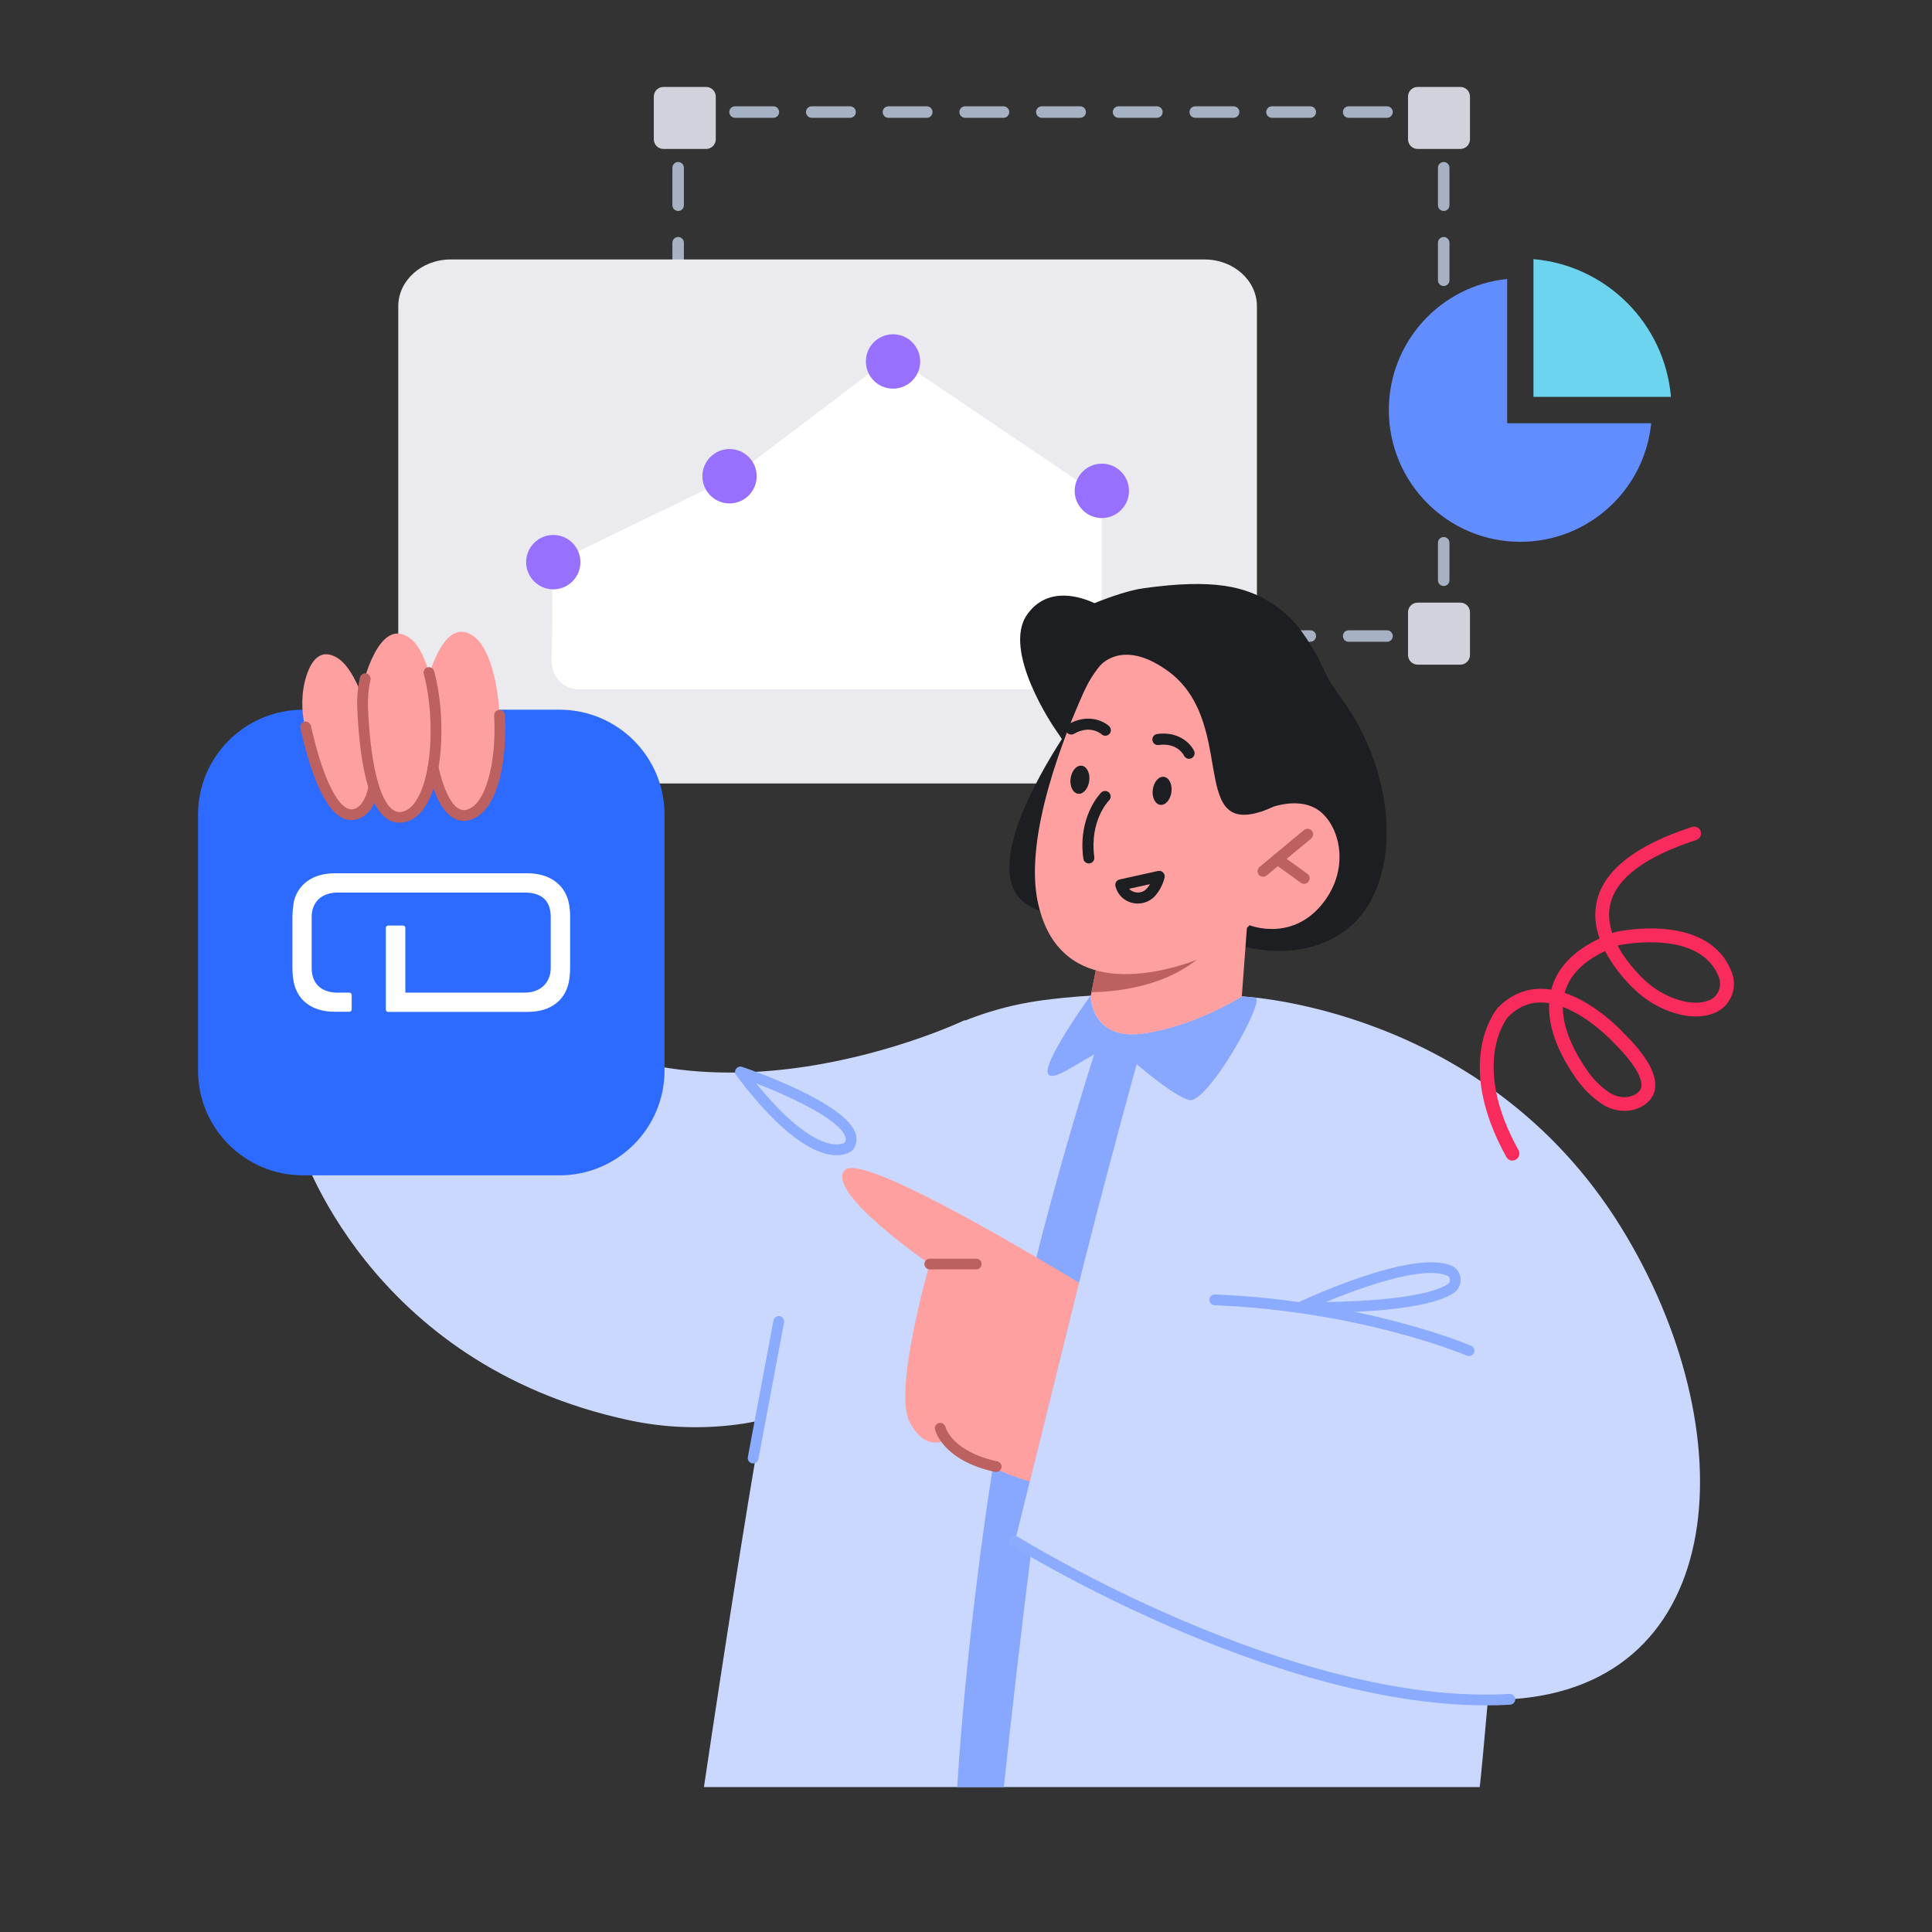<svg width="400" height="400" viewBox="0 0 400 400" fill="none" xmlns="http://www.w3.org/2000/svg">
<rect x="0" y="0" width="400" height="400" fill="#333333" stroke="none"/>
<g clip-path="url(#clip0_1325_5202)">
<g clip-path="url(#clip1_1325_5202)">
<path d="M298.905 132.877H295.105C294.445 132.877 293.915 132.347 293.915 131.687C293.915 131.027 294.445 130.497 295.105 130.497H297.715V127.897C297.715 127.237 298.245 126.707 298.905 126.707C299.565 126.707 300.095 127.237 300.095 127.897V131.687C300.095 132.347 299.565 132.877 298.905 132.877Z" fill="#A6B2C4"/>
<path d="M287.164 132.877H279.224C278.564 132.877 278.034 132.347 278.034 131.687C278.034 131.027 278.564 130.497 279.224 130.497H287.164C287.824 130.497 288.354 131.027 288.354 131.687C288.354 132.347 287.824 132.877 287.164 132.877ZM271.284 132.877H263.344C262.684 132.877 262.154 132.347 262.154 131.687C262.154 131.027 262.684 130.497 263.344 130.497H271.284C271.944 130.497 272.474 131.027 272.474 131.687C272.474 132.347 271.944 132.877 271.284 132.877ZM255.403 132.877H247.463C246.803 132.877 246.273 132.347 246.273 131.687C246.273 131.027 246.803 130.497 247.463 130.497H255.403C256.064 130.497 256.594 131.027 256.594 131.687C256.594 132.347 256.064 132.877 255.403 132.877ZM239.523 132.877H231.583C230.923 132.877 230.393 132.347 230.393 131.687C230.393 131.027 230.923 130.497 231.583 130.497H239.523C240.183 130.497 240.713 131.027 240.713 131.687C240.713 132.347 240.183 132.877 239.523 132.877ZM223.643 132.877H215.703C215.043 132.877 214.513 132.347 214.513 131.687C214.513 131.027 215.043 130.497 215.703 130.497H223.643C224.303 130.497 224.833 131.027 224.833 131.687C224.833 132.347 224.303 132.877 223.643 132.877ZM207.763 132.877H199.823C199.163 132.877 198.633 132.347 198.633 131.687C198.633 131.027 199.163 130.497 199.823 130.497H207.763C208.423 130.497 208.953 131.027 208.953 131.687C208.953 132.347 208.423 132.877 207.763 132.877ZM191.882 132.877H183.942C183.282 132.877 182.752 132.347 182.752 131.687C182.752 131.027 183.282 130.497 183.942 130.497H191.882C192.542 130.497 193.072 131.027 193.072 131.687C193.072 132.347 192.542 132.877 191.882 132.877ZM176.002 132.877H168.062C167.402 132.877 166.872 132.347 166.872 131.687C166.872 131.027 167.402 130.497 168.062 130.497H176.002C176.662 130.497 177.192 131.027 177.192 131.687C177.192 132.347 176.662 132.877 176.002 132.877ZM160.122 132.877H152.182C151.522 132.877 150.992 132.347 150.992 131.687C150.992 131.027 151.522 130.497 152.182 130.497H160.122C160.782 130.497 161.312 131.027 161.312 131.687C161.312 132.347 160.782 132.877 160.122 132.877Z" fill="#A6B2C4"/>
<path d="M144.201 132.877H140.401C139.741 132.877 139.211 132.347 139.211 131.687V127.897C139.211 127.237 139.741 126.707 140.401 126.707C141.061 126.707 141.591 127.237 141.591 127.897V130.497H144.201C144.861 130.497 145.391 131.027 145.391 131.687C145.391 132.347 144.861 132.877 144.201 132.877Z" fill="#A6B2C4"/>
<path d="M140.401 121.327C139.741 121.327 139.211 120.797 139.211 120.137V112.377C139.211 111.717 139.741 111.187 140.401 111.187C141.061 111.187 141.591 111.717 141.591 112.377V120.137C141.591 120.797 141.061 121.327 140.401 121.327ZM140.401 105.797C139.741 105.797 139.211 105.268 139.211 104.608V96.848C139.211 96.188 139.741 95.658 140.401 95.658C141.061 95.658 141.591 96.188 141.591 96.848V104.608C141.591 105.268 141.061 105.797 140.401 105.797ZM140.401 90.268C139.741 90.268 139.211 89.738 139.211 89.078V81.318C139.211 80.658 139.741 80.128 140.401 80.128C141.061 80.128 141.591 80.658 141.591 81.318V89.078C141.591 89.738 141.061 90.268 140.401 90.268ZM140.401 74.738C139.741 74.738 139.211 74.208 139.211 73.548V65.789C139.211 65.129 139.741 64.599 140.401 64.599C141.061 64.599 141.591 65.129 141.591 65.789V73.548C141.591 74.208 141.061 74.738 140.401 74.738ZM140.401 59.209C139.741 59.209 139.211 58.679 139.211 58.019V50.259C139.211 49.599 139.741 49.069 140.401 49.069C141.061 49.069 141.591 49.599 141.591 50.259V58.019C141.591 58.679 141.061 59.209 140.401 59.209ZM140.401 43.679C139.741 43.679 139.211 43.149 139.211 42.489V34.73C139.211 34.069 139.741 33.54 140.401 33.54C141.061 33.54 141.591 34.069 141.591 34.73V42.489C141.591 43.149 141.061 43.679 140.401 43.679Z" fill="#A6B2C4"/>
<path d="M140.401 28.18C139.741 28.18 139.211 27.65 139.211 26.99V23.2C139.211 22.54 139.741 22.01 140.401 22.01H144.201C144.861 22.01 145.391 22.54 145.391 23.2C145.391 23.86 144.861 24.39 144.201 24.39H141.591V26.99C141.591 27.65 141.061 28.18 140.401 28.18Z" fill="#A6B2C4"/>
<path d="M287.164 24.39H279.223C278.563 24.39 278.033 23.86 278.033 23.2C278.033 22.54 278.563 22.01 279.223 22.01H287.164C287.824 22.01 288.354 22.54 288.354 23.2C288.354 23.86 287.824 24.39 287.164 24.39ZM271.283 24.39H263.343C262.683 24.39 262.153 23.86 262.153 23.2C262.153 22.54 262.683 22.01 263.343 22.01H271.283C271.943 22.01 272.473 22.54 272.473 23.2C272.473 23.86 271.943 24.39 271.283 24.39ZM255.403 24.39H247.463C246.803 24.39 246.273 23.86 246.273 23.2C246.273 22.54 246.803 22.01 247.463 22.01H255.403C256.063 22.01 256.593 22.54 256.593 23.2C256.593 23.86 256.063 24.39 255.403 24.39ZM239.523 24.39H231.583C230.923 24.39 230.393 23.86 230.393 23.2C230.393 22.54 230.923 22.01 231.583 22.01H239.523C240.183 22.01 240.713 22.54 240.713 23.2C240.713 23.86 240.183 24.39 239.523 24.39ZM223.642 24.39H215.702C215.042 24.39 214.512 23.86 214.512 23.2C214.512 22.54 215.042 22.01 215.702 22.01H223.642C224.302 22.01 224.832 22.54 224.832 23.2C224.832 23.86 224.302 24.39 223.642 24.39ZM207.762 24.39H199.822C199.162 24.39 198.632 23.86 198.632 23.2C198.632 22.54 199.162 22.01 199.822 22.01H207.762C208.422 22.01 208.952 22.54 208.952 23.2C208.952 23.86 208.422 24.39 207.762 24.39ZM191.882 24.39H183.942C183.282 24.39 182.752 23.86 182.752 23.2C182.752 22.54 183.282 22.01 183.942 22.01H191.882C192.542 22.01 193.072 22.54 193.072 23.2C193.072 23.86 192.542 24.39 191.882 24.39ZM176.002 24.39H168.061C167.401 24.39 166.871 23.86 166.871 23.2C166.871 22.54 167.401 22.01 168.061 22.01H176.002C176.662 22.01 177.192 22.54 177.192 23.2C177.192 23.86 176.662 24.39 176.002 24.39ZM160.121 24.39H152.181C151.521 24.39 150.991 23.86 150.991 23.2C150.991 22.54 151.521 22.01 152.181 22.01H160.121C160.781 22.01 161.311 22.54 161.311 23.2C161.311 23.86 160.781 24.39 160.121 24.39Z" fill="#A6B2C4"/>
<path d="M298.905 28.18C298.245 28.18 297.715 27.65 297.715 26.99V24.39H295.105C294.445 24.39 293.915 23.86 293.915 23.2C293.915 22.54 294.445 22.01 295.105 22.01H298.905C299.565 22.01 300.095 22.54 300.095 23.2V26.99C300.095 27.65 299.565 28.18 298.905 28.18Z" fill="#A6B2C4"/>
<path d="M298.904 121.327C298.244 121.327 297.714 120.797 297.714 120.137V112.377C297.714 111.717 298.244 111.187 298.904 111.187C299.564 111.187 300.094 111.717 300.094 112.377V120.137C300.094 120.797 299.564 121.327 298.904 121.327ZM298.904 105.797C298.244 105.797 297.714 105.268 297.714 104.608V96.848C297.714 96.188 298.244 95.658 298.904 95.658C299.564 95.658 300.094 96.188 300.094 96.848V104.608C300.094 105.268 299.564 105.797 298.904 105.797ZM298.904 90.268C298.244 90.268 297.714 89.738 297.714 89.078V81.318C297.714 80.658 298.244 80.128 298.904 80.128C299.564 80.128 300.094 80.658 300.094 81.318V89.078C300.094 89.738 299.564 90.268 298.904 90.268ZM298.904 74.738C298.244 74.738 297.714 74.208 297.714 73.548V65.789C297.714 65.129 298.244 64.599 298.904 64.599C299.564 64.599 300.094 65.129 300.094 65.789V73.548C300.094 74.208 299.564 74.738 298.904 74.738ZM298.904 59.209C298.244 59.209 297.714 58.679 297.714 58.019V50.259C297.714 49.599 298.244 49.069 298.904 49.069C299.564 49.069 300.094 49.599 300.094 50.259V58.019C300.094 58.679 299.564 59.209 298.904 59.209ZM298.904 43.679C298.244 43.679 297.714 43.149 297.714 42.489V34.73C297.714 34.069 298.244 33.54 298.904 33.54C299.564 33.54 300.094 34.069 300.094 34.73V42.489C300.094 43.149 299.564 43.679 298.904 43.679Z" fill="#A6B2C4"/>
<path d="M302.344 18H293.514C292.41 18 291.514 18.895 291.514 20V28.84C291.514 29.945 292.41 30.84 293.514 30.84H302.344C303.449 30.84 304.344 29.945 304.344 28.84V20C304.344 18.895 303.449 18 302.344 18Z" fill="#D2D2DD"/>
<path d="M146.191 18H137.361C136.257 18 135.361 18.895 135.361 20V28.84C135.361 29.945 136.257 30.84 137.361 30.84H146.191C147.296 30.84 148.191 29.945 148.191 28.84V20C148.191 18.895 147.296 18 146.191 18Z" fill="#D2D2DD"/>
<path d="M302.344 124.767H293.514C292.41 124.767 291.514 125.662 291.514 126.767V135.607C291.514 136.712 292.41 137.607 293.514 137.607H302.344C303.449 137.607 304.344 136.712 304.344 135.607V126.767C304.344 125.662 303.449 124.767 302.344 124.767Z" fill="#D2D2DD"/>
<path d="M260.233 63.399V152.526C260.233 157.876 255.373 162.206 249.403 162.206H93.311C87.32 162.206 82.46 157.876 82.46 152.526V63.399C82.46 58.049 87.32 53.719 93.311 53.719H249.403C255.373 53.719 260.233 58.049 260.233 63.399Z" fill="#EAEAEF"/>
<path d="M117.502 115.227L151.672 98.638C152.012 98.478 152.332 98.278 152.632 98.048L181.533 76.118C183.483 74.638 186.163 74.569 188.193 75.938L225.584 101.198C227.154 102.258 228.094 104.028 228.094 105.918V137.027C228.094 140.177 225.534 142.727 222.384 142.727H119.932C116.732 142.727 114.162 140.117 114.222 136.927C114.322 131.407 114.432 125.167 114.292 120.527C114.222 118.287 115.482 116.217 117.502 115.237V115.227Z" fill="white"/>
<path d="M222.503 101.628C222.503 104.738 225.023 107.258 228.123 107.258C231.223 107.258 233.743 104.738 233.743 101.628C233.743 98.518 231.223 95.998 228.123 95.998C225.023 95.998 222.503 98.518 222.503 101.628Z" fill="#9770FF"/>
<path d="M145.422 98.598C145.422 101.708 147.942 104.228 151.042 104.228C154.142 104.228 156.662 101.708 156.662 98.598C156.662 95.488 154.142 92.968 151.042 92.968C147.942 92.968 145.422 95.488 145.422 98.598Z" fill="#9770FF"/>
<path d="M179.272 74.838C179.272 77.948 181.792 80.469 184.892 80.469C187.992 80.469 190.512 77.948 190.512 74.838C190.512 71.728 187.992 69.209 184.892 69.209C181.792 69.209 179.272 71.728 179.272 74.838Z" fill="#9770FF"/>
<path d="M108.931 116.387C108.931 119.497 111.451 122.017 114.551 122.017C117.651 122.017 120.171 119.497 120.171 116.387C120.171 113.277 117.651 110.757 114.551 110.757C111.451 110.757 108.931 113.277 108.931 116.387Z" fill="#9770FF"/>
<path d="M312.044 57.759V87.628H341.864C340.504 101.408 328.884 112.177 314.774 112.177C299.734 112.177 287.544 99.968 287.544 84.898C287.544 70.759 298.294 59.129 312.054 57.759H312.044Z" fill="#628DFF"/>
<path d="M317.485 53.649C332.605 54.949 344.655 67.029 345.955 82.169H317.485V53.649Z" fill="#6CD4EE"/>
<path d="M145.752 369.99H306.365C306.805 366.76 309.665 333.611 309.665 333.611L257.094 206.295L226.234 206.125C226.234 206.125 221.813 206.305 215.993 207.075C201.893 208.935 188.643 215.154 178.643 225.284C173.143 230.854 168.123 238.014 166.423 246.513C161.602 270.633 154.912 308.332 145.742 370L145.752 369.99Z" fill="#CAD8FF"/>
<path d="M227.273 216.014C227.273 216.014 212.453 260.993 206.183 299.772C199.913 338.551 198.183 369.99 198.183 369.99H207.833C207.833 369.99 214.943 302.492 219.483 282.123C224.973 257.493 236.243 217.054 236.243 217.054C236.243 217.054 232.383 213.944 227.283 216.024L227.273 216.014Z" fill="#88A8FF"/>
<path d="M106.481 207.065L61.98 236.824C61.98 236.824 75.841 282.413 130.292 294.052C137.632 295.622 145.202 295.902 152.652 294.922C156.722 294.382 157.852 293.852 160.112 293.482C174.342 290.332 186.003 276.523 186.003 276.523L199.823 211.175C199.823 211.175 143.442 238.224 106.471 207.055L106.481 207.065Z" fill="#CAD8FF"/>
<path d="M173.192 239.164C172.932 239.164 172.652 239.154 172.352 239.124C168.632 238.734 162.152 235.554 152.412 222.604C152.122 222.214 152.112 221.674 152.402 221.284C152.692 220.894 153.202 220.724 153.662 220.884C155.852 221.634 175.122 228.364 177.142 234.684C177.522 235.864 177.342 237.014 176.612 238.014C176.562 238.084 176.502 238.144 176.442 238.204C176.312 238.314 175.262 239.174 173.192 239.174V239.164ZM156.562 224.304C164.772 234.434 169.942 236.554 172.392 236.884C173.832 237.074 174.632 236.724 174.902 236.564C175.132 236.184 175.162 235.804 175.022 235.354C173.932 231.964 164.262 227.264 156.572 224.304H156.562Z" fill="#8BABFF"/>
<path d="M115.821 146.936H62.76C50.74 146.936 41 156.666 41 168.656V221.624C41 233.624 50.74 243.344 62.76 243.344H115.821C127.841 243.344 137.582 233.614 137.582 221.624V168.656C137.582 156.656 127.841 146.936 115.821 146.936Z" fill="#2D6AFF"/>
<path d="M60.831 186.825L60.761 187.185C60.611 188.295 60.541 189.145 60.541 189.825V200.295C60.541 201.625 60.691 202.585 60.691 202.585C61.23 206.905 64.391 209.475 69.281 209.475H72.341C72.591 209.475 72.811 209.255 72.811 209.015V205.975C72.811 205.725 72.591 205.515 72.341 205.515H70.79H69.891C66.41 205.515 64.531 203.555 64.531 200.405V189.795C64.531 186.825 66.54 184.795 69.891 184.795H108.621C112.541 184.795 114.021 186.865 114.021 189.825V200.435C114.021 203.185 112.151 205.515 108.621 205.515H83.921V192.085C83.921 191.835 83.701 191.625 83.451 191.625H80.35C80.1 191.625 79.88 191.845 79.88 192.085V209.045C79.88 209.295 80.1 209.505 80.35 209.505H109.261C114.151 209.505 117.351 206.935 117.891 202.585C117.891 202.555 118.041 201.625 118.041 200.345V189.845C118.041 188.885 117.971 188.055 117.821 187.235L117.751 186.875C116.951 183.125 113.721 180.805 109.261 180.805H69.251C64.79 180.805 61.59 183.095 60.8 186.845H60.84L60.831 186.825Z" fill="white"/>
<path d="M88.201 142.017C88.201 142.017 91.641 126.397 98.411 132.007C105.181 137.617 105.721 166.576 96.871 168.746C88.021 170.916 88.201 142.027 88.201 142.027V142.017Z" fill="#FFA0A0"/>
<path d="M74.971 142.387C74.971 142.387 78.41 126.767 85.18 132.377C91.951 137.987 92.49 166.946 83.641 169.116C74.79 171.286 74.971 142.397 74.971 142.397V142.387Z" fill="#FFA0A0"/>
<path d="M63.141 150.507C62.351 146.967 62.351 143.257 63.481 139.807C64.481 136.757 66.331 134.187 69.711 136.127C76.461 139.997 81.301 165.167 73.911 168.397C68.431 170.797 64.701 157.517 63.141 150.517V150.507Z" fill="#FFA0A0"/>
<path d="M96.041 169.956C95.231 169.956 94.451 169.726 93.711 169.266C90.941 167.546 89.391 162.836 88.581 159.186C88.451 158.586 88.831 157.996 89.431 157.856C90.041 157.726 90.631 158.106 90.761 158.706C91.761 163.206 93.261 166.366 94.891 167.376C95.441 167.716 95.981 167.806 96.601 167.656C100.391 166.726 102.851 158.336 102.311 148.146C102.281 147.536 102.751 147.006 103.371 146.976C104.001 146.946 104.511 147.416 104.541 148.026C105.051 157.836 102.971 168.376 97.131 169.806C96.761 169.896 96.391 169.946 96.031 169.946L96.041 169.956Z" fill="#BC6060"/>
<path d="M82.731 170.337C81.731 170.337 80.781 170.017 79.941 169.387C75.681 166.207 74.341 155.297 73.971 146.707C73.871 144.517 74.061 142.347 74.531 140.277C74.671 139.677 75.261 139.297 75.861 139.437C76.461 139.567 76.841 140.167 76.701 140.767C76.281 142.647 76.111 144.607 76.191 146.607C76.681 157.907 78.531 165.557 81.271 167.607C81.921 168.087 82.581 168.227 83.381 168.037C84.511 167.757 85.521 166.867 86.391 165.387C89.791 159.597 89.831 147.117 87.731 139.537C87.571 138.947 87.911 138.327 88.511 138.167C89.101 138.007 89.721 138.347 89.881 138.947C92.141 147.127 92.051 160.157 88.321 166.517C87.141 168.537 85.661 169.777 83.921 170.197C83.521 170.297 83.131 170.347 82.741 170.347L82.731 170.337Z" fill="#BC6060"/>
<path d="M72.751 169.786C72.091 169.786 71.43 169.626 70.8 169.306C66.621 167.186 63.81 158.046 62.191 150.746C62.06 150.146 62.441 149.556 63.041 149.416C63.641 149.286 64.24 149.666 64.371 150.266C66.451 159.636 69.24 166.016 71.811 167.326C72.41 167.626 72.981 167.646 73.6 167.376C75.16 166.696 75.891 164.626 76.231 163.016C76.361 162.416 76.951 162.026 77.55 162.156C78.15 162.286 78.54 162.876 78.41 163.476C77.751 166.566 76.441 168.556 74.49 169.416C73.921 169.666 73.331 169.796 72.751 169.796V169.786Z" fill="#BC6060"/>
<path d="M155.932 302.993C155.862 302.993 155.792 302.993 155.722 302.973C155.122 302.863 154.722 302.283 154.832 301.673L160.142 273.373C160.252 272.773 160.832 272.373 161.442 272.483C162.042 272.593 162.442 273.173 162.332 273.783L157.022 302.083C156.922 302.623 156.452 302.993 155.922 302.993H155.932Z" fill="#8BABFF"/>
<path d="M257.094 206.295C257.094 206.295 307.284 208.365 335.535 253.953C361.665 296.102 358.495 349.171 312.575 351.821C266.664 354.47 210.133 319.121 210.133 319.121L223.423 265.423L252.474 269.223L257.084 206.305L257.094 206.295Z" fill="#CAD8FF"/>
<path d="M174.892 242.264C178.032 238.744 209.172 256.973 223.392 265.583L213.202 306.742C202.662 303.652 196.032 298.052 196.032 298.052C196.032 298.052 191.602 300.942 188.272 294.282C184.942 287.622 192.482 261.703 192.482 261.703C192.482 261.703 170.802 246.844 174.882 242.264H174.892Z" fill="#FFA0A0"/>
<path d="M192.492 262.813C191.872 262.813 191.382 262.313 191.382 261.703C191.382 261.093 191.882 260.593 192.492 260.593H202.122C202.742 260.593 203.232 261.093 203.232 261.703C203.232 262.313 202.732 262.813 202.122 262.813H192.492Z" fill="#BC6060"/>
<path d="M206.252 304.772C206.172 304.772 206.092 304.772 206.012 304.742C195.202 302.402 193.642 296.222 193.582 295.962C193.442 295.362 193.812 294.762 194.412 294.622C195.002 294.482 195.602 294.852 195.752 295.442C195.812 295.672 197.182 300.552 206.492 302.562C207.092 302.692 207.472 303.282 207.342 303.882C207.232 304.402 206.762 304.762 206.252 304.762V304.772Z" fill="#BC6060"/>
<path d="M304.143 280.763C303.993 280.763 303.843 280.733 303.703 280.673C303.493 280.583 282.063 271.493 251.453 270.233C250.833 270.203 250.363 269.693 250.383 269.073C250.413 268.463 250.913 267.983 251.543 268.003C282.593 269.283 304.373 278.533 304.583 278.623C305.153 278.863 305.413 279.523 305.163 280.083C304.983 280.503 304.573 280.753 304.143 280.753V280.763Z" fill="#8BABFF"/>
<path d="M269.854 271.843C269.604 271.843 269.354 271.843 269.094 271.843C268.574 271.843 268.124 271.483 268.004 270.973C267.894 270.463 268.144 269.943 268.614 269.723C269.584 269.263 292.414 258.533 300.494 262.053C301.574 262.523 302.294 263.513 302.394 264.703C302.504 265.883 301.964 267.033 300.984 267.693C296.894 270.443 286.414 271.843 269.844 271.843H269.854ZM296.294 263.543C290.444 263.543 280.994 266.873 274.474 269.583C291.974 269.263 297.814 267.163 299.754 265.853C300.064 265.643 300.224 265.293 300.194 264.913C300.174 264.733 300.094 264.303 299.614 264.103C298.734 263.723 297.604 263.553 296.294 263.553V263.543Z" fill="#8BABFF"/>
<path d="M307.644 353.072C262.874 353.072 210.103 320.402 209.553 320.062C209.033 319.732 208.873 319.052 209.203 318.532C209.533 318.012 210.223 317.852 210.743 318.182C211.303 318.532 267.514 353.322 312.525 350.712C313.155 350.672 313.665 351.142 313.705 351.762C313.745 352.372 313.275 352.902 312.655 352.942C311.005 353.042 309.325 353.082 307.644 353.082V353.072Z" fill="#8BABFF"/>
<path d="M225.813 206.095C225.813 206.095 225.813 206.135 225.813 206.215C225.853 207.305 226.513 215.395 236.613 213.975C247.253 212.485 256.763 206.495 257.093 206.285H257.113C257.113 206.285 258.883 206.435 259.903 206.565C262.183 206.845 249.873 228.955 246.103 227.735C243.333 226.845 238.393 222.975 234.943 219.965C233.703 218.885 232.653 217.905 231.973 217.225C230.943 216.195 228.613 217.165 226.083 218.565C222.313 220.655 218.093 223.695 217.073 222.475C215.373 220.455 225.823 206.085 225.823 206.085L225.813 206.095Z" fill="#88A8FF"/>
<path d="M225.023 189.325C213.543 190.955 210.273 184.885 210.273 184.885C205.763 177.285 214.113 161.956 219.853 153.006L218.313 150.726C218.313 150.726 207.343 134.757 212.663 127.227C216.993 121.107 224.093 123.697 226.583 124.877C230.233 123.417 233.963 122.177 236.773 121.787C251.064 119.797 257.944 121.307 263.634 125.117C267.834 127.937 269.734 130.857 272.224 134.937C273.174 136.487 274.684 140.207 275.714 141.707L279.424 147.086C286.634 158.186 290.054 174.716 283.864 186.415C279.454 194.725 269.584 198.615 258.254 196.155L225.033 189.325H225.023Z" fill="#1C1E22"/>
<path d="M225.823 206.225L225.983 205.415L228.303 193.665L254.043 189.975L258.363 189.355L257.103 206.305C256.783 206.515 247.273 212.505 236.623 213.995C226.533 215.405 225.873 207.325 225.823 206.235V206.225Z" fill="#FFA0A0"/>
<path d="M254.033 189.985C253.923 190.635 253.613 191.395 253.163 192.255C246.903 203.845 232.053 205.335 225.973 205.425L228.293 193.675L254.033 189.985Z" fill="#BC6060"/>
<path d="M232.193 133.767C228.773 136.067 226.153 139.387 224.443 143.146C220.473 151.926 211.903 173.156 214.883 186.855C218.713 204.495 234.673 202.695 244.313 199.895C253.963 197.095 258.693 191.555 258.693 191.555C258.693 191.555 267.344 195.065 273.724 187.205C280.104 179.345 277.034 169.696 272.114 167.226C267.204 164.766 260.993 168.056 260.993 168.056L266.214 159.366C266.214 159.366 252.003 120.417 232.173 133.777L232.193 133.767Z" fill="#FFA0A0"/>
<path d="M261.524 181.516C261.194 181.516 260.864 181.376 260.634 181.106C260.224 180.616 260.294 179.896 260.784 179.486L269.984 171.846C270.474 171.436 271.194 171.506 271.604 171.996C272.014 172.486 271.944 173.206 271.454 173.616L262.254 181.256C262.034 181.436 261.774 181.526 261.514 181.526L261.524 181.516Z" fill="#BC6060"/>
<path d="M269.994 182.985C269.764 182.985 269.524 182.915 269.324 182.765L263.834 178.815C263.314 178.445 263.204 177.725 263.574 177.215C263.944 176.705 264.664 176.585 265.184 176.955L270.674 180.905C271.194 181.275 271.304 181.995 270.934 182.505C270.704 182.815 270.354 182.985 270.004 182.985H269.994Z" fill="#BC6060"/>
<path d="M240.223 166.636C239.153 166.496 238.463 165.086 238.673 163.476C238.883 161.876 239.923 160.686 240.983 160.836C242.053 160.976 242.743 162.386 242.533 163.986C242.323 165.586 241.283 166.776 240.223 166.636Z" fill="#1C1E22"/>
<path d="M246.183 157.106C245.753 157.106 245.343 156.866 245.143 156.446C245.083 156.316 243.743 153.706 239.893 154.246C239.253 154.336 238.683 153.896 238.593 153.266C238.503 152.636 238.943 152.056 239.573 151.966C244.053 151.346 246.533 153.986 247.223 155.466C247.493 156.046 247.243 156.726 246.663 156.996C246.503 157.066 246.343 157.106 246.183 157.106Z" fill="#1C1E22"/>
<path d="M223.203 164.336C222.133 164.196 221.443 162.786 221.653 161.176C221.863 159.576 222.903 158.386 223.963 158.536C225.033 158.676 225.723 160.086 225.513 161.686C225.303 163.286 224.263 164.476 223.203 164.336Z" fill="#1C1E22"/>
<path d="M228.833 152.326C228.553 152.326 228.273 152.226 228.053 152.016C227.943 151.926 225.733 149.996 222.363 151.926C221.813 152.246 221.113 152.056 220.793 151.506C220.473 150.956 220.663 150.256 221.223 149.936C225.143 147.696 228.433 149.226 229.633 150.346C230.093 150.786 230.113 151.506 229.683 151.966C229.453 152.206 229.153 152.326 228.843 152.326H228.833Z" fill="#1C1E22"/>
<path d="M235.583 187.075C235.243 187.075 234.893 187.035 234.543 186.965C232.803 186.585 231.463 185.345 230.983 183.645L230.943 183.515C230.863 183.215 230.903 182.885 231.063 182.615C231.223 182.345 231.493 182.155 231.803 182.085L239.743 180.325C240.123 180.245 240.523 180.355 240.793 180.625C241.073 180.895 241.193 181.285 241.123 181.665C241.103 181.745 240.713 183.665 239.233 185.395C238.313 186.465 236.973 187.065 235.583 187.065V187.075ZM233.763 184.015C234.093 184.365 234.533 184.615 235.033 184.725C235.953 184.925 236.873 184.625 237.473 183.915C237.713 183.625 237.923 183.335 238.093 183.055L233.753 184.015H233.763Z" fill="#1C1E22"/>
<path d="M225.433 178.766C224.863 178.766 224.373 178.346 224.293 177.776C223.103 169.096 227.783 164.296 227.983 164.096C228.433 163.646 229.163 163.646 229.613 164.096C230.063 164.546 230.063 165.266 229.613 165.716C229.443 165.896 225.543 169.966 226.563 177.466C226.653 178.096 226.203 178.676 225.583 178.756C225.533 178.756 225.473 178.766 225.423 178.766H225.433Z" fill="#1C1E22"/>
<path d="M226.453 139.387C226.453 139.387 230.803 131.257 241.463 138.677C256.293 148.997 246.013 172.846 261.013 168.066C276.013 163.276 270.293 144.207 270.293 144.207C270.293 144.207 237.083 109.948 226.453 139.397V139.387Z" fill="#1C1E22"/>
<path d="M313.134 240.294C312.634 240.294 312.144 240.024 311.884 239.564C300.864 219.714 309.714 209.105 310.094 208.665C312.734 205.965 315.784 204.665 319.254 204.725C319.894 204.735 320.534 204.795 321.164 204.895C321.214 204.695 321.274 204.495 321.344 204.285C322.654 200.115 325.954 196.775 331.174 194.305C330.304 191.825 329.964 189.125 330.654 186.365C332.244 180.025 338.854 174.926 350.314 171.206C351.064 170.966 351.874 171.376 352.114 172.126C352.354 172.876 351.944 173.676 351.194 173.916C340.734 177.305 334.754 181.725 333.424 187.055C332.904 189.135 333.144 191.225 333.804 193.195C333.984 193.125 334.164 193.065 334.344 192.995C334.404 192.975 334.454 192.955 334.514 192.945C335.304 192.775 353.964 188.815 358.604 201.465C359.804 204.735 358.174 208.445 354.974 209.725C352.234 210.815 348.994 210.665 345.344 209.275C342.484 208.185 339.864 206.425 337.574 204.045C335.944 202.355 333.834 199.865 332.314 196.905C327.894 199.015 325.124 201.765 324.074 205.125C324.024 205.275 323.984 205.415 323.944 205.565C330.494 207.765 335.774 213.464 336.044 213.764C340.944 218.594 343.114 222.434 342.654 225.424C342.404 227.044 341.384 228.344 339.714 229.194C337.214 230.464 334.094 230.204 331.584 228.514C329.634 227.204 327.924 225.524 326.494 223.534C323.524 219.374 320.404 213.534 320.734 207.685C320.224 207.605 319.714 207.555 319.214 207.555C316.544 207.515 314.254 208.495 312.214 210.565C311.954 210.875 304.404 220.154 314.404 238.154C314.784 238.844 314.534 239.714 313.844 240.094C313.624 240.214 313.384 240.274 313.154 240.274L313.134 240.294ZM323.564 208.475C323.554 213.644 326.674 218.914 328.804 221.904C330.024 223.624 331.494 225.054 333.154 226.174C334.804 227.284 336.814 227.474 338.394 226.674C339.644 226.034 339.774 225.254 339.814 225.004C339.994 223.884 339.464 221.184 333.974 215.754C333.874 215.644 329.174 210.585 323.564 208.475ZM334.934 195.815C336.294 198.375 338.174 200.585 339.624 202.075C341.634 204.145 343.894 205.675 346.364 206.615C349.314 207.745 351.854 207.905 353.904 207.075C355.654 206.375 356.584 204.255 355.914 202.435C352.264 192.485 336.494 195.445 335.204 195.695C335.114 195.725 335.024 195.765 334.934 195.795V195.815Z" fill="#F82B5C"/>
</g>
</g>
<defs>
<clipPath id="clip0_1325_5202">
<rect width="400" height="400" fill="white"/>
</clipPath>
<clipPath id="clip1_1325_5202">
<rect width="400" height="400" fill="white"/>
</clipPath>
</defs>
</svg>
